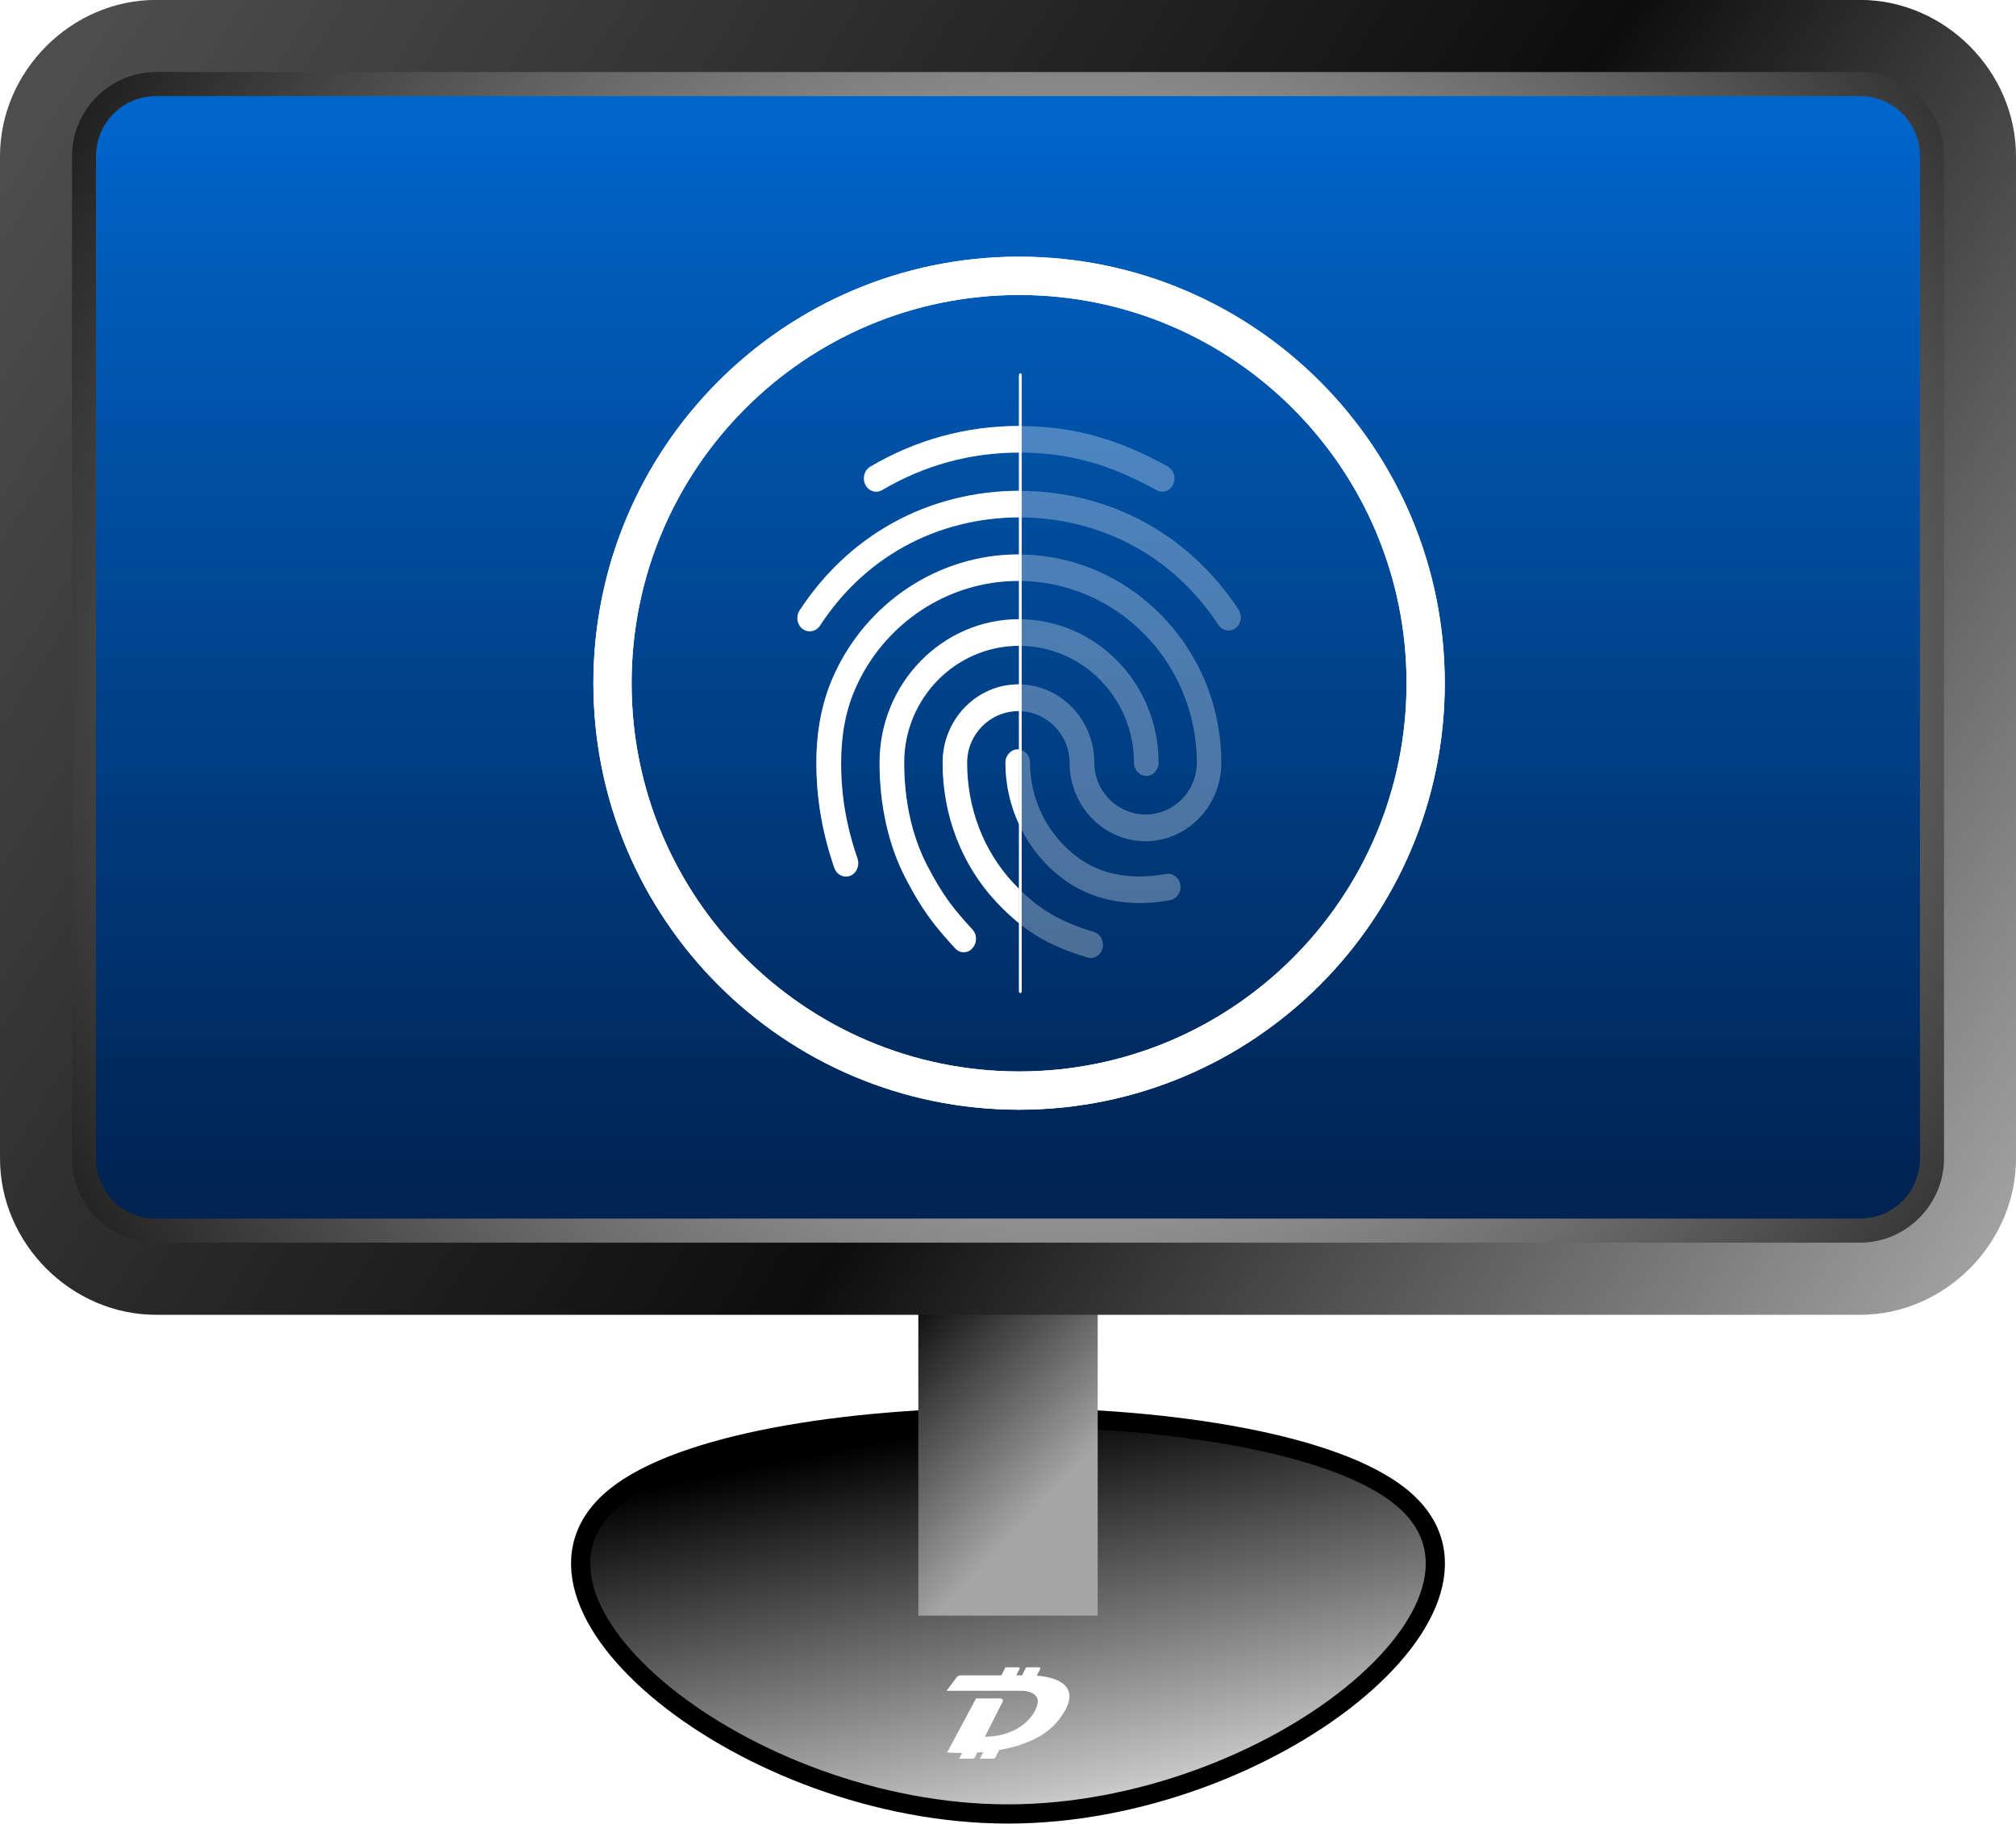 <?xml version="1.0" encoding="UTF-8" standalone="no"?>
<!-- Created with Inkscape (http://www.inkscape.org/) -->

<svg
   width="210mm"
   height="190.001mm"
   viewBox="0 0 210 190.001"
   version="1.1"
   id="svg5"
   xml:space="preserve"
   inkscape:version="1.2.2 (1:1.2.2+202212051552+b0a8486541)"
   sodipodi:docname="digi-id_desktop-screen.svg"
   xmlns:inkscape="http://www.inkscape.org/namespaces/inkscape"
   xmlns:sodipodi="http://sodipodi.sourceforge.net/DTD/sodipodi-0.dtd"
   xmlns:xlink="http://www.w3.org/1999/xlink"
   xmlns="http://www.w3.org/2000/svg"
   xmlns:svg="http://www.w3.org/2000/svg"><sodipodi:namedview
     id="namedview7"
     pagecolor="#ffffff"
     bordercolor="#000000"
     borderopacity="0.25"
     inkscape:showpageshadow="2"
     inkscape:pageopacity="0.0"
     inkscape:pagecheckerboard="0"
     inkscape:deskcolor="#d1d1d1"
     inkscape:document-units="mm"
     showgrid="false"
     inkscape:zoom="0.42321835"
     inkscape:cx="-372.14832"
     inkscape:cy="230.37753"
     inkscape:window-width="1846"
     inkscape:window-height="1016"
     inkscape:window-x="0"
     inkscape:window-y="0"
     inkscape:window-maximized="1"
     inkscape:current-layer="layer1" /><defs
     id="defs2"><linearGradient
   inkscape:collect="always"
   id="linearGradient8223"><stop
     style="stop-color:#0066cc;stop-opacity:1;"
     offset="0"
     id="stop8219" /><stop
     style="stop-color:#002352;stop-opacity:1;"
     offset="1"
     id="stop8221" /></linearGradient><linearGradient
   inkscape:collect="always"
   id="linearGradient8215"><stop
     style="stop-color:#ffffff;stop-opacity:1;"
     offset="0"
     id="stop8211" /><stop
     style="stop-color:#1a1a1a;stop-opacity:1;"
     offset="1"
     id="stop8213" /></linearGradient><linearGradient
   inkscape:collect="always"
   id="linearGradient8197"><stop
     style="stop-color:#4d4d4d;stop-opacity:1;"
     offset="0"
     id="stop8193" /><stop
     style="stop-color:#0d0d0d;stop-opacity:1;"
     offset="0.555"
     id="stop8201" /><stop
     style="stop-color:#aaaaaa;stop-opacity:1;"
     offset="1"
     id="stop8195" /></linearGradient><linearGradient
   inkscape:collect="always"
   id="linearGradient7455"><stop
     style="stop-color:#000000;stop-opacity:1;"
     offset="0"
     id="stop7451" /><stop
     style="stop-color:#d6d6d6;stop-opacity:1;"
     offset="1"
     id="stop7453" /></linearGradient><linearGradient
   inkscape:collect="always"
   id="linearGradient7323"><stop
     style="stop-color:#000000;stop-opacity:1;"
     offset="0"
     id="stop7319" /><stop
     style="stop-color:#a5a5a5;stop-opacity:1;"
     offset="1"
     id="stop7321" /></linearGradient><inkscape:path-effect
   effect="bspline"
   id="path-effect6455"
   is_visible="true"
   lpeversion="1"
   weight="33.333"
   steps="2"
   helper_size="0"
   apply_no_weight="true"
   apply_with_weight="true"
   only_selected="false" /><inkscape:path-effect
   effect="bspline"
   id="path-effect6133"
   is_visible="true"
   lpeversion="1"
   weight="33.333"
   steps="2"
   helper_size="0"
   apply_no_weight="true"
   apply_with_weight="true"
   only_selected="false" /><inkscape:path-effect
   effect="bspline"
   id="path-effect1535"
   is_visible="true"
   lpeversion="1"
   weight="33.333"
   steps="2"
   helper_size="0"
   apply_no_weight="true"
   apply_with_weight="true"
   only_selected="false" /><linearGradient
   inkscape:collect="always"
   xlink:href="#linearGradient7323"
   id="linearGradient7325"
   x1="95.659"
   y1="191.701"
   x2="114.341"
   y2="209.411"
   gradientUnits="userSpaceOnUse" /><linearGradient
   inkscape:collect="always"
   xlink:href="#linearGradient7455"
   id="linearGradient7457"
   x1="104.121"
   y1="206.505"
   x2="112.564"
   y2="248.738"
   gradientUnits="userSpaceOnUse" /><linearGradient
   inkscape:collect="always"
   xlink:href="#linearGradient8197"
   id="linearGradient8199"
   x1="7.5"
   y1="66.645"
   x2="210"
   y2="195.844"
   gradientUnits="userSpaceOnUse" /><radialGradient
   inkscape:collect="always"
   xlink:href="#linearGradient8215"
   id="radialGradient8217"
   cx="111.503"
   cy="130.412"
   fx="111.503"
   fy="130.412"
   r="97.5"
   gradientTransform="matrix(1.261,-0.008,0.007,1.205,-30.054,-27.031)"
   gradientUnits="userSpaceOnUse" /><linearGradient
   inkscape:collect="always"
   xlink:href="#linearGradient8223"
   id="linearGradient8227"
   x1="98.937"
   y1="69.145"
   x2="98.937"
   y2="183.344"
   gradientUnits="userSpaceOnUse" />
	

		
		
		
	<filter
   inkscape:collect="always"
   style="color-interpolation-filters:sRGB"
   id="filter13815"
   x="-0.181"
   y="-0.181"
   width="1.361"
   height="1.361"><feGaussianBlur
     inkscape:collect="always"
     stdDeviation="6.677"
     id="feGaussianBlur13817" /></filter>
	
	
</defs><g
     inkscape:label="Layer 1"
     inkscape:groupmode="layer"
     id="layer1"
     transform="translate(0,-59.145)"><g
       id="g14647"
       transform="matrix(1,0,0,1.002,0,-0.127)"
       style="stroke-width:0.999"><path
         style="fill:url(#linearGradient7457);fill-opacity:1;stroke:#000000;stroke-width:1.998;stroke-dasharray:none;stroke-dashoffset:0"
         d="m 105,247.738 c -27.261,3.6e-4 -54.522,-21.992 -40.891,-32.988 13.631,-10.996 68.152,-10.996 81.782,-1.3e-4 13.63,10.996 -13.631,32.988 -40.891,32.988 z"
         id="path6453"
         inkscape:path-effect="#path-effect6455"
         inkscape:original-d="M 104.99953,269.73036 C 77.739111,247.73848 50.477963,225.74625 23.216113,203.75371 c 54.524068,3.3e-4 109.045277,3.3e-4 163.566817,0 -27.26096,21.99298 -54.52154,43.98477 -81.7834,65.97665 z" /><rect
         style="fill:url(#linearGradient7325);fill-opacity:1;stroke:none;stroke-width:1.998;stroke-dasharray:none;stroke-dashoffset:0"
         id="rect7237"
         width="18.683"
         height="35.419"
         x="95.659"
         y="191.701" /><path
         style="color:#000000;fill:url(#linearGradient8199);fill-opacity:1;stroke-width:0.998;-inkscape-stroke:none;paint-order:stroke markers fill"
         d="M 16.252,59.145 C 7.422,59.145 0,66.566 0,75.396 V 179.592 c 0,8.83 7.422,16.252 16.252,16.252 H 193.748 C 202.578,195.844 210,188.422 210,179.592 V 75.396 c 0,-8.83 -7.422,-16.252 -16.252,-16.252 z m 3.748,20 H 190 V 175.844 H 20 Z"
         id="path8187" /><path
         style="color:#000000;fill:url(#radialGradient8217);fill-opacity:1;stroke-width:0.998;-inkscape-stroke:none;paint-order:stroke markers fill"
         d="M 16.252,66.645 C 11.447,66.645 7.5,70.591 7.5,75.396 V 179.592 c 0,4.805 3.947,8.752 8.752,8.752 H 193.748 c 4.805,0 8.752,-3.947 8.752,-8.752 V 75.396 c 0,-4.805 -3.947,-8.752 -8.752,-8.752 z m 0,5 H 193.748 c 2.122,0 3.752,1.63 3.752,3.752 V 179.592 c 0,2.122 -1.63,3.752 -3.752,3.752 H 16.252 C 14.13,183.344 12.5,181.713 12.5,179.592 V 75.396 c 0,-2.122 1.63,-3.752 3.752,-3.752 z"
         id="path8205" /><path
         style="color:#000000;fill:url(#linearGradient8227);fill-opacity:1;stroke-width:4.995;-inkscape-stroke:none;paint-order:stroke markers fill"
         d="M 16.252,69.145 H 193.748 c 3.463,0 6.252,2.788 6.252,6.252 V 179.591 c 0,3.463 -2.788,6.252 -6.252,6.252 H 16.252 C 12.788,185.843 10,183.055 10,179.591 V 75.397 c 0,-3.463 2.788,-6.252 6.252,-6.252 z"
         id="path8207" /><path
         fill="#a3a6aa"
         d="m 106.154,85.84 c -24.49,0 -44.343,19.853 -44.343,44.341 0,24.488 19.853,44.341 44.343,44.341 24.49,0 44.343,-19.853 44.343,-44.341 0,-24.488 -19.853,-44.341 -44.343,-44.341 z m 0,84.704 c -22.292,0 -40.362,-18.069 -40.362,-40.362 0,-22.293 18.07,-40.362 40.362,-40.362 22.292,0 40.362,18.069 40.362,40.362 0,22.293 -18.069,40.362 -40.362,40.362 z"
         id="path13813"
         style="fill:#ffffff;stroke:none;stroke-width:1.998;stroke-dasharray:none;filter:url(#filter13815)" /><g
         opacity="0.3"
         id="g12333"
         style="fill:#ffffff;stroke-width:0.047"
         transform="matrix(1.433,0,0,1.433,60.301,-576.206)">
			<g
   id="g12331"
   style="fill:#ffffff;stroke-width:0.184">
				<path
   fill="#a3a6aa"
   d="m 37.2,512.879 c -0.081,0 -0.161,-0.009 -0.233,-0.039 -2.855,-0.839 -4.718,-1.978 -6.652,-4.051 -2.498,-2.685 -3.876,-6.263 -3.876,-10.075 0,-3.136 2.471,-5.684 5.515,-5.684 3.044,0 5.515,2.548 5.515,5.684 0,2.065 1.674,3.753 3.724,3.753 2.05,0 3.725,-1.678 3.725,-3.753 0,-7.274 -5.819,-13.189 -12.973,-13.189 -5.094,0 -9.74,3.049 -11.834,7.777 -0.699,1.562 -1.048,3.386 -1.048,5.412 0,1.505 0.125,3.88 1.191,6.956 0.17,0.503 -0.062,1.054 -0.528,1.247 -0.466,0.182 -0.976,-0.068 -1.155,-0.57 -0.877,-2.538 -1.307,-5.027 -1.307,-7.633 0,-2.315 0.412,-4.418 1.227,-6.244 2.39,-5.383 7.672,-8.866 13.447,-8.866 8.137,0 14.762,6.785 14.762,15.121 0,3.136 -2.479,5.682 -5.514,5.682 -3.035,0 -5.515,-2.546 -5.515,-5.682 0,-2.065 -1.674,-3.755 -3.724,-3.755 -2.05,0 -3.724,1.68 -3.724,3.755 0,3.29 1.19,6.386 3.348,8.703 1.692,1.812 3.339,2.817 5.864,3.56 0.475,0.146 0.761,0.677 0.627,1.188 -0.11,0.423 -0.468,0.703 -0.862,0.703 z m 3.608,-3.984 c -2.131,0 -4.002,-0.581 -5.551,-1.709 -2.659,-1.948 -4.252,-5.113 -4.252,-8.472 0,-0.53 0.402,-0.965 0.895,-0.965 0.492,0 0.895,0.435 0.895,0.965 0,2.712 1.298,5.279 3.474,6.871 1.262,0.925 2.748,1.378 4.539,1.378 0.43,0 1.155,-0.046 1.872,-0.182 0.483,-0.098 0.949,0.261 1.038,0.78 0.09,0.521 -0.242,1.023 -0.725,1.119 -1.049,0.204 -1.935,0.215 -2.185,0.215 z m -12.829,3.568 c -0.232,0 -0.456,-0.096 -0.635,-0.288 -1.549,-1.689 -2.391,-2.761 -3.599,-5.084 -1.235,-2.375 -1.889,-5.279 -1.889,-8.386 0,-5.732 4.547,-10.403 10.143,-10.403 5.595,0 10.143,4.662 10.143,10.403 0,0.53 -0.403,0.965 -0.895,0.965 -0.493,0 -0.896,-0.435 -0.896,-0.965 0,-4.67 -3.742,-8.472 -8.352,-8.472 -4.602,0 -8.353,3.802 -8.353,8.472 0,2.777 0.573,5.346 1.656,7.438 1.155,2.22 1.925,3.176 3.303,4.671 0.35,0.377 0.35,0.994 -0.009,1.361 -0.16,0.201 -0.394,0.288 -0.617,0.288 z m -11.2,-23.281 c -0.179,0 -0.358,-0.06 -0.519,-0.174 -0.403,-0.31 -0.501,-0.907 -0.215,-1.342 1.773,-2.701 4.038,-4.823 6.724,-6.32 5.631,-3.136 12.829,-3.144 18.469,-0.019 2.677,1.486 4.933,3.589 6.714,6.271 0.287,0.436 0.197,1.033 -0.206,1.343 -0.403,0.308 -0.967,0.212 -1.253,-0.223 -1.611,-2.432 -3.652,-4.342 -6.069,-5.674 -5.139,-2.845 -11.701,-2.837 -16.831,0.02 -2.427,1.351 -4.476,3.271 -6.079,5.722 -0.18,0.26 -0.457,0.396 -0.735,0.396 z M 42.401,479.05 c -0.144,0 -0.278,-0.038 -0.412,-0.106 -3.429,-1.91 -6.411,-2.73 -9.974,-2.73 -3.554,0 -6.902,0.916 -9.973,2.721 -0.439,0.252 -0.976,0.087 -1.217,-0.387 -0.233,-0.473 -0.081,-1.051 0.357,-1.312 3.34,-1.959 6.983,-2.951 10.833,-2.951 3.813,0 7.144,0.907 10.796,2.942 0.439,0.241 0.609,0.829 0.386,1.302 -0.161,0.328 -0.474,0.521 -0.796,0.521 z"
   id="path12329"
   style="fill:#ffffff;stroke-width:0.047" />
			</g>
		</g><g
         id="g12347"
         style="fill:#ffffff;fill-opacity:1;stroke-width:0.184"
         transform="matrix(1.433,0,0,1.433,60.301,-576.206)">
			<path
   fill="#a3a6aa"
   d="m 21.184,477.231 c -0.438,0.261 -0.59,0.84 -0.357,1.312 0.241,0.473 0.778,0.639 1.217,0.386 3.065,-1.802 6.408,-2.718 9.957,-2.72 v -1.93 c -3.845,0.003 -7.483,0.998 -10.817,2.952 z"
   id="path12335"
   style="fill:#ffffff;fill-opacity:1;stroke-width:0.047" />
			<path
   fill="#a3a6aa"
   d="m 22.769,481.342 c -2.686,1.497 -4.951,3.619 -6.724,6.32 -0.286,0.435 -0.188,1.032 0.215,1.342 0.161,0.114 0.34,0.172 0.519,0.172 0.277,0 0.555,-0.134 0.734,-0.395 1.603,-2.451 3.652,-4.372 6.079,-5.723 2.563,-1.427 5.485,-2.144 8.408,-2.147 v -1.927 c -3.209,0.003 -6.416,0.789 -9.231,2.358 z"
   id="path12337"
   style="fill:#ffffff;fill-opacity:1;stroke-width:0.047" />
			<path
   fill="#a3a6aa"
   d="m 31.999,488.3 c -5.596,0 -10.143,4.669 -10.143,10.401 0,3.106 0.653,6.011 1.889,8.385 1.208,2.324 2.05,3.395 3.599,5.084 0.179,0.193 0.403,0.289 0.635,0.289 0.224,0 0.457,-0.085 0.618,-0.289 0.358,-0.366 0.358,-0.983 0.009,-1.36 -1.378,-1.495 -2.148,-2.451 -3.303,-4.671 -1.083,-2.093 -1.657,-4.66 -1.657,-7.438 0,-4.671 3.751,-8.472 8.353,-8.472 0,0 0.001,0 0.001,0 v -1.93 c 0,0.001 -0.001,0.001 -0.001,0.001 z"
   id="path12339"
   style="fill:#ffffff;fill-opacity:1;stroke-width:0.047" />
			<path
   fill="#a3a6aa"
   d="m 31.936,483.6 c -5.774,0 -11.057,3.483 -13.447,8.866 -0.815,1.825 -1.227,3.929 -1.227,6.244 0,2.605 0.429,5.095 1.307,7.632 0.179,0.503 0.689,0.753 1.155,0.57 0.466,-0.192 0.698,-0.744 0.528,-1.246 -1.065,-3.076 -1.191,-5.451 -1.191,-6.956 0,-2.027 0.349,-3.851 1.048,-5.413 2.095,-4.728 6.741,-7.776 11.834,-7.776 0.019,0 0.037,0 0.056,0 V 483.6 c -0.02,0 -0.042,0 -0.063,0 z"
   id="path12341"
   style="fill:#ffffff;fill-opacity:1;stroke-width:0.047" />
			<path
   fill="#a3a6aa"
   d="m 31.005,498.71 c 0,1.573 0.35,3.104 0.995,4.488 v -5.447 c -0.033,-0.004 -0.066,-0.006 -0.1,-0.006 -0.493,10e-4 -0.895,0.435 -0.895,0.965 z"
   id="path12343"
   style="fill:#ffffff;fill-opacity:1;stroke-width:0.047" />
			<path
   fill="#a3a6aa"
   d="m 31.568,507.424 c -2.157,-2.317 -3.348,-5.413 -3.348,-8.706 0,-2.073 1.674,-3.752 3.724,-3.752 0.019,0 0.037,0.002 0.056,0.002 v -1.94 c -0.016,0 -0.031,-0.002 -0.046,-0.002 -3.043,0 -5.515,2.549 -5.515,5.685 0,3.812 1.378,7.391 3.876,10.072 0.559,0.601 1.112,1.119 1.685,1.577 v -2.493 c -0.144,-0.144 -0.288,-0.29 -0.432,-0.443 z"
   id="path12345"
   style="fill:#ffffff;fill-opacity:1;stroke-width:0.047" />
		</g><path
         fill="#a3a6aa"
         d="m 106.43,162.171 c 0,0.128 -0.064,0.234 -0.148,0.234 v 0 c -0.082,0 -0.148,-0.106 -0.148,-0.234 V 98.191 c 0,-0.127 0.066,-0.234 0.148,-0.234 v 0 c 0.082,0 0.148,0.106 0.148,0.234 z"
         id="path12349"
         style="fill:#ffffff;stroke-width:0.067" /><path
         fill="#a3a6aa"
         d="m 106.154,85.84 c -24.49,0 -44.343,19.853 -44.343,44.341 0,24.488 19.853,44.341 44.343,44.341 24.49,0 44.343,-19.853 44.343,-44.341 0,-24.488 -19.853,-44.341 -44.343,-44.341 z m 0,84.704 c -22.292,0 -40.362,-18.069 -40.362,-40.362 0,-22.293 18.07,-40.362 40.362,-40.362 22.292,0 40.362,18.069 40.362,40.362 0,22.293 -18.069,40.362 -40.362,40.362 z"
         id="path12355"
         style="fill:#ffffff;stroke-width:0.067" /><path
         class="st2"
         d="m 108.001,233.358 0.362,-0.715 c 0.036,-0.073 -0.034,-0.15 -0.135,-0.15 h -1.343 l -0.424,0.837 h -0.596 l 0.347,-0.687 c 0.036,-0.073 -0.034,-0.15 -0.135,-0.15 h -1.343 l -0.424,0.837 h -4.201 c -0.191,0 -0.369,0.079 -0.463,0.205 l -1.047,1.4 h 1.464 6.386 c 0.26,0 0.518,0.036 0.76,0.112 0.463,0.144 1.01,0.472 0.873,1.209 -0.229,1.234 -1.888,3.421 -5.489,3.456 l 1.862,-3.675 c 0.077,-0.152 -0.07,-0.313 -0.285,-0.313 h -2.496 l -3.015,5.617 c 0,0 0.608,0.057 1.56,0.057 l -0.299,0.591 h 1.372 c 0.109,0 0.207,-0.051 0.248,-0.128 l 0.258,-0.508 c 0.203,-0.013 0.408,-0.029 0.62,-0.048 l -0.347,0.684 h 1.372 c 0.109,0 0.207,-0.051 0.248,-0.128 l 0.391,-0.773 c 2.255,-0.389 4.679,-1.238 6.118,-3.028 2.906,-3.609 -0.113,-4.542 -2.199,-4.701 z"
         id="path14245"
         style="stroke-width:0.264" /></g></g><style
     type="text/css"
     id="style14237">
	.st0{fill:#0066CC;}
	.st1{fill:#002352;}
	.st2{fill:#FFFFFF;}
</style></svg>
